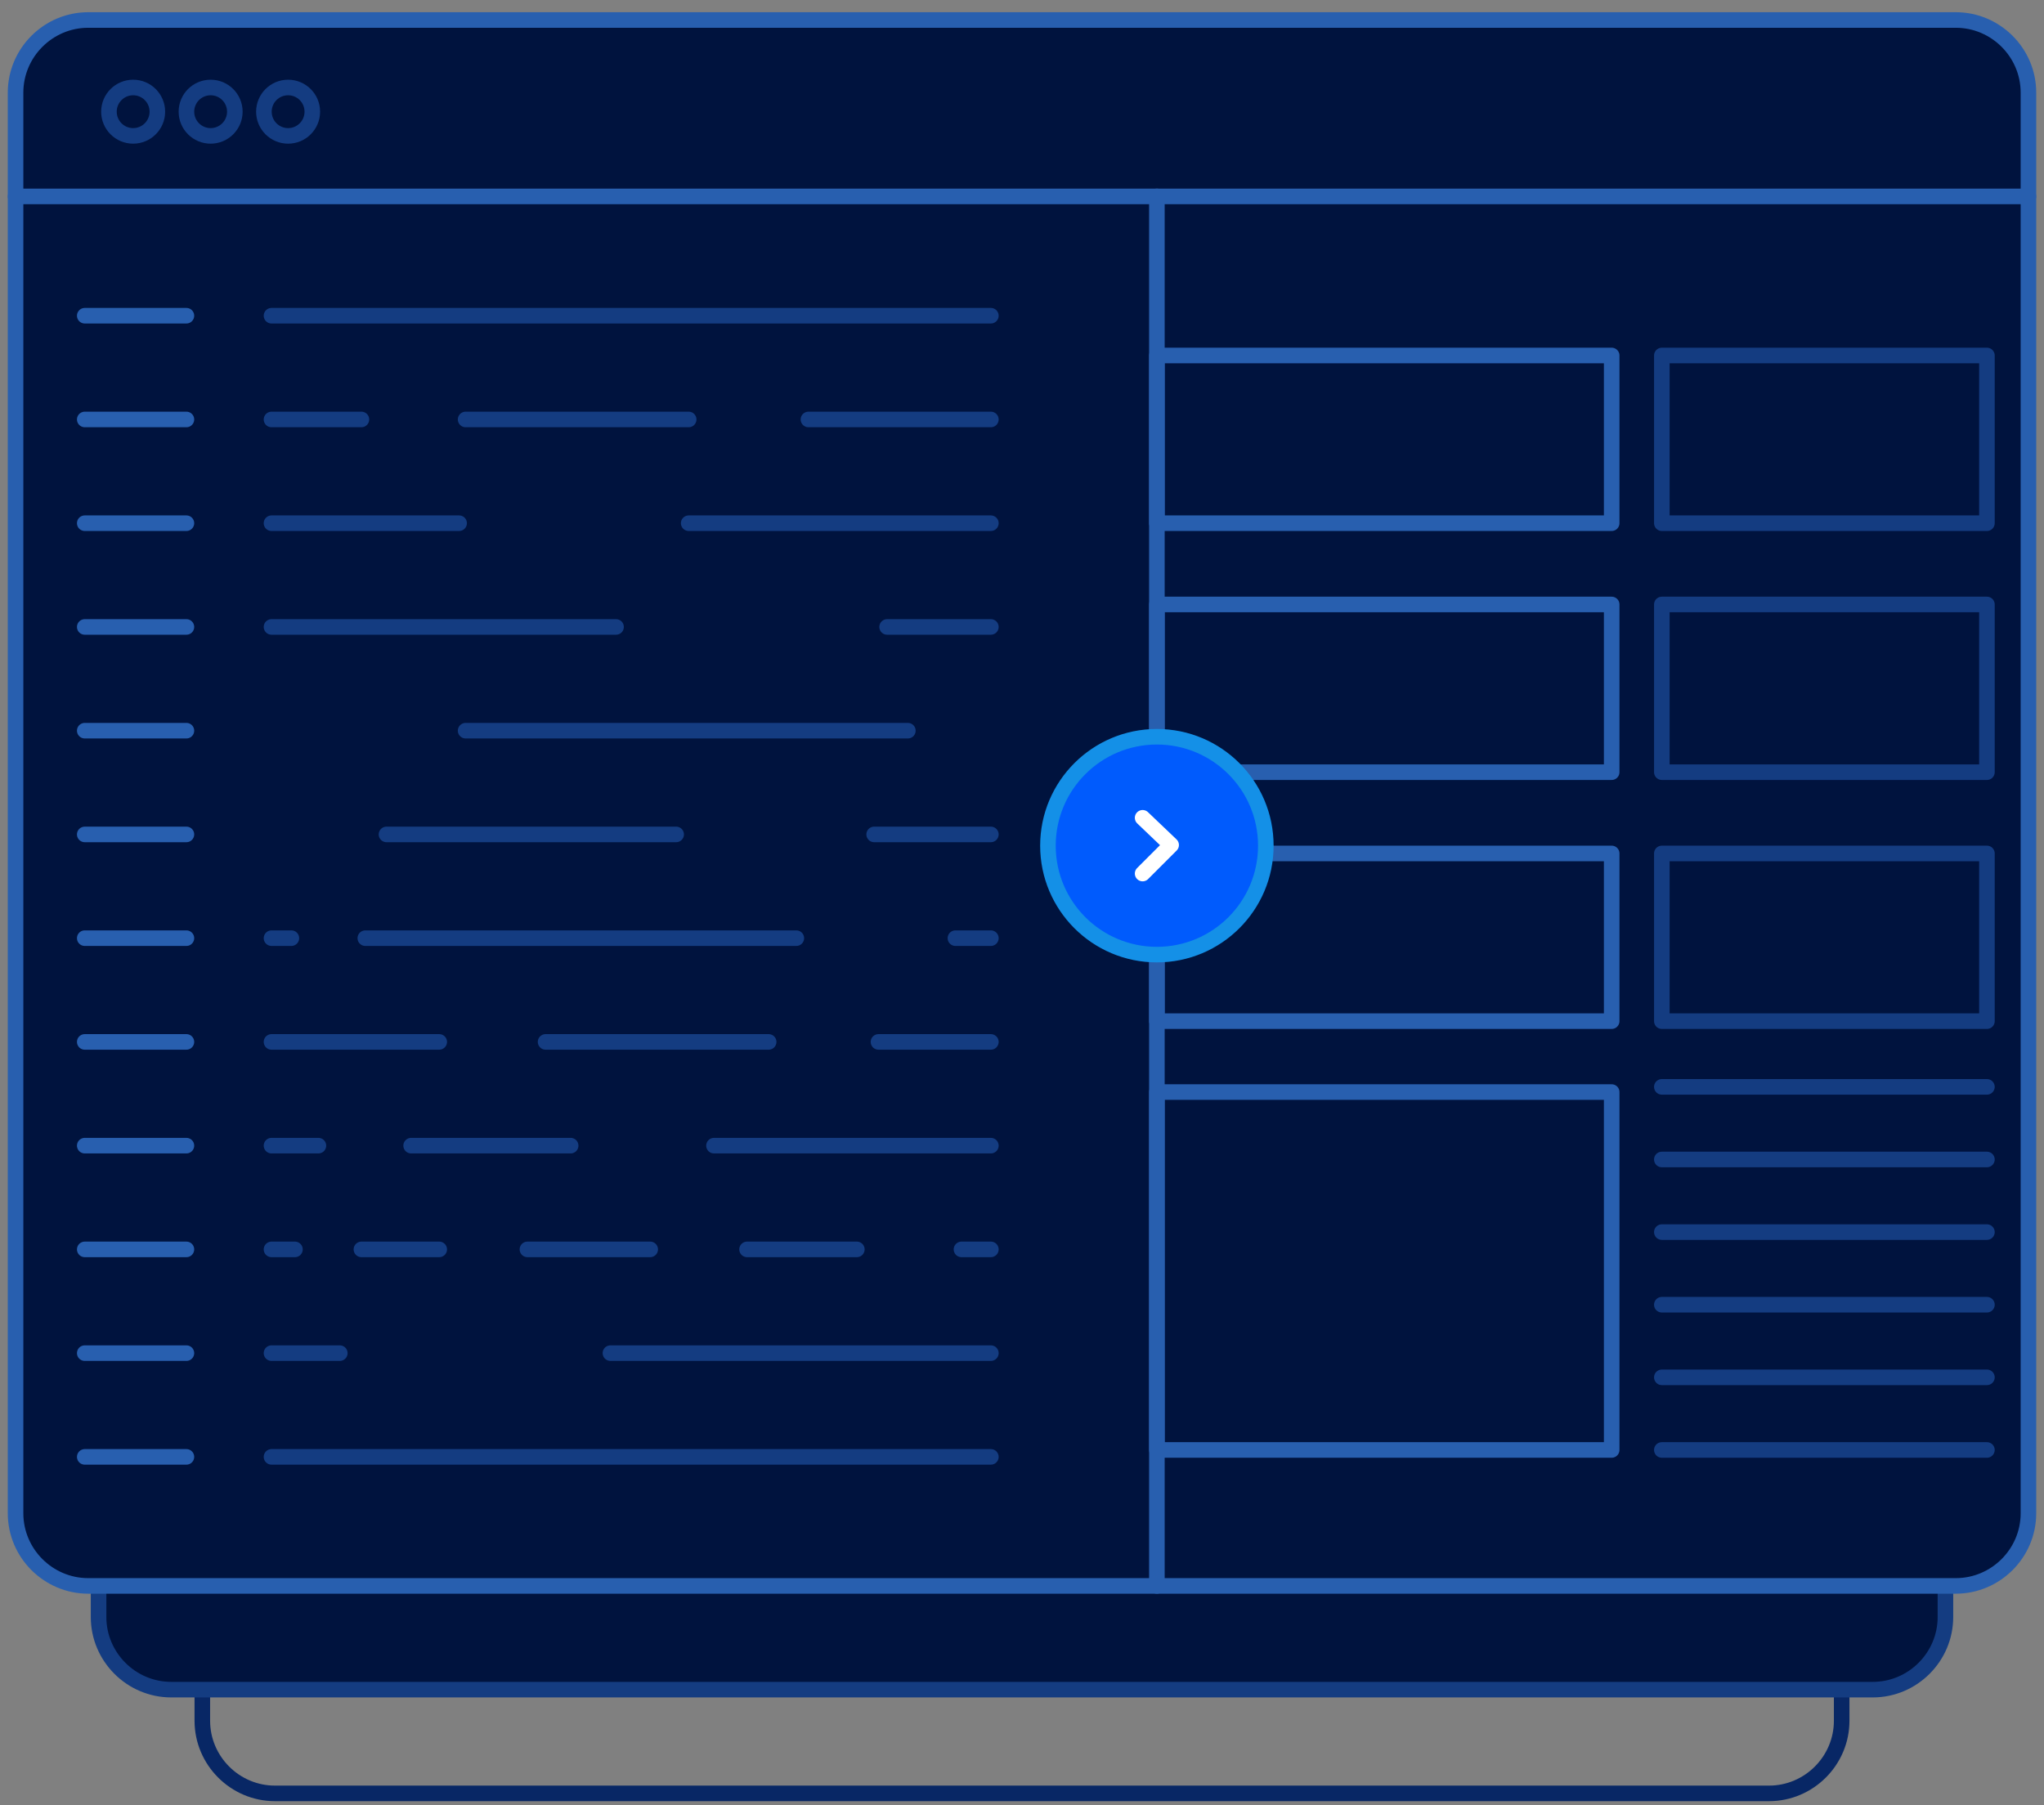 <?xml version="1.0" encoding="utf-8"?>
<!-- Generator: Adobe Illustrator 15.0.2, SVG Export Plug-In  -->
<!DOCTYPE svg PUBLIC "-//W3C//DTD SVG 1.1//EN" "http://www.w3.org/Graphics/SVG/1.1/DTD/svg11.dtd">
<svg version="1.1"
	 xmlns="http://www.w3.org/2000/svg" xmlns:xlink="http://www.w3.org/1999/xlink" xmlns:a="http://ns.adobe.com/AdobeSVGViewerExtensions/3.0/"
	 x="0px" y="0px" width="197px" height="174px" viewBox="-0.75 -1.177 197 174" enable-background="new -0.75 -1.177 197 174"
	 xml:space="preserve">
<rect x="-0.75" y="-1.177" width="197" height="174" fill="#808080" stroke="none"/>
<defs>
</defs>
<path fill="none" stroke="#082765" stroke-width="1.5" stroke-linecap="round" stroke-linejoin="round" stroke-miterlimit="10" d="
	M169.75,171.694h-144c-3.85,0-7-3.15-7-7V27.75c0-3.85,3.15-7,7-7h144c3.85,0,7,3.15,7,7v136.944
	C176.75,168.544,173.6,171.694,169.75,171.694z"/>
<path fill="#00133E" d="M179.75,161.694h-164c-3.85,0-7-3.15-7-7V17.75c0-3.85,3.15-7,7-7h164c3.85,0,7,3.15,7,7v136.944
	C186.75,158.544,183.6,161.694,179.75,161.694"/>
<path fill="none" stroke="#143C81" stroke-width="1.5" stroke-linecap="round" stroke-linejoin="round" stroke-miterlimit="10" d="
	M179.75,161.694h-164c-3.85,0-7-3.15-7-7V17.75c0-3.85,3.15-7,7-7h164c3.85,0,7,3.15,7,7v136.944
	C186.75,158.544,183.6,161.694,179.75,161.694z"/>
<path fill="#00133E" d="M187.75,151.694h-180c-3.85,0-7-3.15-7-7V7.75c0-3.85,3.15-7,7-7h180c3.85,0,7,3.15,7,7v136.944
	C194.75,148.544,191.6,151.694,187.75,151.694"/>
<path fill="none" stroke="#285FAF" stroke-width="1.5" stroke-linecap="round" stroke-linejoin="round" stroke-miterlimit="10" d="
	M187.75,151.694h-180c-3.85,0-7-3.15-7-7V7.75c0-3.85,3.15-7,7-7h180c3.85,0,7,3.15,7,7v136.944
	C194.75,148.544,191.6,151.694,187.75,151.694z"/>
<line fill="none" stroke="#285FAF" stroke-width="1.5" stroke-linecap="round" stroke-linejoin="round" stroke-miterlimit="10" x1="0.75" y1="17.756" x2="194.75" y2="17.756"/>
<circle fill="none" stroke="#143C81" stroke-width="1.5" stroke-linecap="round" stroke-linejoin="round" stroke-miterlimit="10" cx="12.083" cy="9.589" r="2.333"/>
<circle fill="none" stroke="#143C81" stroke-width="1.5" stroke-linecap="round" stroke-linejoin="round" stroke-miterlimit="10" cx="19.551" cy="9.589" r="2.333"/>
<circle fill="none" stroke="#143C81" stroke-width="1.5" stroke-linecap="round" stroke-linejoin="round" stroke-miterlimit="10" cx="27.018" cy="9.589" r="2.333"/>
<line fill="none" stroke="#285FAF" stroke-width="1.5" stroke-linecap="round" stroke-linejoin="round" stroke-miterlimit="10" x1="110.75" y1="17.756" x2="110.75" y2="151.693"/>
<line fill="none" stroke="#285FAF" stroke-width="1.5" stroke-linecap="round" stroke-linejoin="round" stroke-miterlimit="10" x1="7.417" y1="29.256" x2="17.217" y2="29.256"/>
<line fill="none" stroke="#285FAF" stroke-width="1.5" stroke-linecap="round" stroke-linejoin="round" stroke-miterlimit="10" x1="7.417" y1="39.256" x2="17.217" y2="39.256"/>
<line fill="none" stroke="#285FAF" stroke-width="1.5" stroke-linecap="round" stroke-linejoin="round" stroke-miterlimit="10" x1="7.417" y1="49.256" x2="17.217" y2="49.256"/>
<line fill="none" stroke="#285FAF" stroke-width="1.5" stroke-linecap="round" stroke-linejoin="round" stroke-miterlimit="10" x1="7.417" y1="59.256" x2="17.217" y2="59.256"/>
<line fill="none" stroke="#285FAF" stroke-width="1.5" stroke-linecap="round" stroke-linejoin="round" stroke-miterlimit="10" x1="7.417" y1="69.256" x2="17.217" y2="69.256"/>
<line fill="none" stroke="#285FAF" stroke-width="1.5" stroke-linecap="round" stroke-linejoin="round" stroke-miterlimit="10" x1="7.417" y1="79.256" x2="17.217" y2="79.256"/>
<line fill="none" stroke="#285FAF" stroke-width="1.5" stroke-linecap="round" stroke-linejoin="round" stroke-miterlimit="10" x1="7.417" y1="89.256" x2="17.217" y2="89.256"/>
<line fill="none" stroke="#285FAF" stroke-width="1.5" stroke-linecap="round" stroke-linejoin="round" stroke-miterlimit="10" x1="7.417" y1="99.256" x2="17.217" y2="99.256"/>
<line fill="none" stroke="#285FAF" stroke-width="1.5" stroke-linecap="round" stroke-linejoin="round" stroke-miterlimit="10" x1="7.417" y1="109.256" x2="17.217" y2="109.256"/>
<line fill="none" stroke="#285FAF" stroke-width="1.5" stroke-linecap="round" stroke-linejoin="round" stroke-miterlimit="10" x1="7.417" y1="119.256" x2="17.217" y2="119.256"/>
<line fill="none" stroke="#285FAF" stroke-width="1.5" stroke-linecap="round" stroke-linejoin="round" stroke-miterlimit="10" x1="7.417" y1="129.256" x2="17.217" y2="129.256"/>
<line fill="none" stroke="#285FAF" stroke-width="1.5" stroke-linecap="round" stroke-linejoin="round" stroke-miterlimit="10" x1="7.417" y1="139.256" x2="17.217" y2="139.256"/>
<polyline fill="none" stroke="#143C81" stroke-width="1.5" stroke-linecap="round" stroke-linejoin="round" stroke-miterlimit="10" points="
	159.416,103.589 163.974,103.589 171.486,103.589 178.242,103.589 185.533,103.589 190.75,103.589 "/>
<polyline fill="none" stroke="#143C81" stroke-width="1.5" stroke-linecap="round" stroke-linejoin="round" stroke-miterlimit="10" points="
	159.416,110.589 163.974,110.589 171.486,110.589 178.242,110.589 185.533,110.589 190.75,110.589 "/>
<polyline fill="none" stroke="#143C81" stroke-width="1.5" stroke-linecap="round" stroke-linejoin="round" stroke-miterlimit="10" points="
	159.416,117.589 163.974,117.589 171.486,117.589 178.242,117.589 185.533,117.589 190.75,117.589 "/>
<polyline fill="none" stroke="#143C81" stroke-width="1.5" stroke-linecap="round" stroke-linejoin="round" stroke-miterlimit="10" points="
	159.416,124.589 163.974,124.589 171.486,124.589 178.242,124.589 185.533,124.589 190.75,124.589 "/>
<polyline fill="none" stroke="#143C81" stroke-width="1.5" stroke-linecap="round" stroke-linejoin="round" stroke-miterlimit="10" points="
	159.416,131.589 163.974,131.589 171.486,131.589 178.242,131.589 185.533,131.589 190.75,131.589 "/>
<polyline fill="none" stroke="#143C81" stroke-width="1.5" stroke-linecap="round" stroke-linejoin="round" stroke-miterlimit="10" points="
	159.416,138.589 163.974,138.589 171.486,138.589 178.242,138.589 185.533,138.589 190.75,138.589 "/>
<line fill="none" stroke="#143C81" stroke-width="1.5" stroke-linecap="round" stroke-linejoin="round" stroke-miterlimit="10" x1="25.417" y1="29.256" x2="94.75" y2="29.256"/>
<polyline fill="none" stroke="#143C81" stroke-width="1.5" stroke-linecap="round" stroke-linejoin="round" stroke-miterlimit="10" points="
	77.167,39.256 81.5,39.256 86.75,39.256 91.333,39.256 94.75,39.256 "/>
<polyline fill="none" stroke="#143C81" stroke-width="1.5" stroke-linecap="round" stroke-linejoin="round" stroke-miterlimit="10" points="
	44.125,39.256 48.832,39.256 54.083,39.256 59.583,39.256 65.625,39.256 "/>
<polyline fill="none" stroke="#143C81" stroke-width="1.5" stroke-linecap="round" stroke-linejoin="round" stroke-miterlimit="10" points="
	25.417,39.256 28.333,39.256 34.083,39.256 "/>
<line fill="none" stroke="#143C81" stroke-width="1.5" stroke-linecap="round" stroke-linejoin="round" stroke-miterlimit="10" x1="65.625" y1="49.256" x2="94.75" y2="49.256"/>
<line fill="none" stroke="#143C81" stroke-width="1.5" stroke-linecap="round" stroke-linejoin="round" stroke-miterlimit="10" x1="25.417" y1="49.256" x2="43.5" y2="49.256"/>
<line fill="none" stroke="#143C81" stroke-width="1.5" stroke-linecap="round" stroke-linejoin="round" stroke-miterlimit="10" x1="84.75" y1="59.256" x2="94.75" y2="59.256"/>
<polyline fill="none" stroke="#143C81" stroke-width="1.5" stroke-linecap="round" stroke-linejoin="round" stroke-miterlimit="10" points="
	25.417,59.256 35.5,59.256 42,59.256 50.125,59.256 58.625,59.256 "/>
<polyline fill="none" stroke="#143C81" stroke-width="1.5" stroke-linecap="round" stroke-linejoin="round" stroke-miterlimit="10" points="
	44.125,69.256 56.375,69.256 68.75,69.256 78.125,69.256 86.75,69.256 "/>
<polyline fill="none" stroke="#143C81" stroke-width="1.5" stroke-linecap="round" stroke-linejoin="round" stroke-miterlimit="10" points="
	83.5,79.256 89.75,79.256 94.75,79.256 "/>
<polyline fill="none" stroke="#143C81" stroke-width="1.5" stroke-linecap="round" stroke-linejoin="round" stroke-miterlimit="10" points="
	36.5,79.256 45.168,79.256 56.333,79.256 64.418,79.256 "/>
<line fill="none" stroke="#143C81" stroke-width="1.5" stroke-linecap="round" stroke-linejoin="round" stroke-miterlimit="10" x1="91.333" y1="89.256" x2="94.75" y2="89.256"/>
<polyline fill="none" stroke="#143C81" stroke-width="1.5" stroke-linecap="round" stroke-linejoin="round" stroke-miterlimit="10" points="
	34.458,89.256 40.5,89.256 50.459,89.256 59.417,89.256 69.083,89.256 76,89.256 "/>
<line fill="none" stroke="#143C81" stroke-width="1.5" stroke-linecap="round" stroke-linejoin="round" stroke-miterlimit="10" x1="25.417" y1="89.256" x2="27.333" y2="89.256"/>
<polyline fill="none" stroke="#143C81" stroke-width="1.5" stroke-linecap="round" stroke-linejoin="round" stroke-miterlimit="10" points="
	83.917,99.256 88.667,99.256 91.667,99.256 94.75,99.256 "/>
<polyline fill="none" stroke="#143C81" stroke-width="1.5" stroke-linecap="round" stroke-linejoin="round" stroke-miterlimit="10" points="
	51.833,99.256 57.333,99.256 62.083,99.256 68.667,99.256 73.333,99.256 "/>
<polyline fill="none" stroke="#143C81" stroke-width="1.5" stroke-linecap="round" stroke-linejoin="round" stroke-miterlimit="10" points="
	25.417,99.256 29.333,99.256 32.583,99.256 37.417,99.256 41.583,99.256 "/>
<polyline fill="none" stroke="#143C81" stroke-width="1.5" stroke-linecap="round" stroke-linejoin="round" stroke-miterlimit="10" points="
	68.063,109.256 74.125,109.256 80,109.256 86.188,109.256 91.333,109.256 93.688,109.256 94.75,109.256 "/>
<polyline fill="none" stroke="#143C81" stroke-width="1.5" stroke-linecap="round" stroke-linejoin="round" stroke-miterlimit="10" points="
	38.875,109.256 44.188,109.256 49.938,109.256 54.25,109.256 "/>
<line fill="none" stroke="#143C81" stroke-width="1.5" stroke-linecap="round" stroke-linejoin="round" stroke-miterlimit="10" x1="25.417" y1="109.256" x2="29.938" y2="109.256"/>
<line fill="none" stroke="#143C81" stroke-width="1.5" stroke-linecap="round" stroke-linejoin="round" stroke-miterlimit="10" x1="91.917" y1="119.256" x2="94.75" y2="119.256"/>
<polyline fill="none" stroke="#143C81" stroke-width="1.5" stroke-linecap="round" stroke-linejoin="round" stroke-miterlimit="10" points="
	71.25,119.256 76,119.256 81.833,119.256 "/>
<polyline fill="none" stroke="#143C81" stroke-width="1.5" stroke-linecap="round" stroke-linejoin="round" stroke-miterlimit="10" points="
	50.083,119.256 54.25,119.256 58.333,119.256 61.917,119.256 "/>
<polyline fill="none" stroke="#143C81" stroke-width="1.5" stroke-linecap="round" stroke-linejoin="round" stroke-miterlimit="10" points="
	34.083,119.256 37.667,119.256 41.583,119.256 "/>
<line fill="none" stroke="#143C81" stroke-width="1.5" stroke-linecap="round" stroke-linejoin="round" stroke-miterlimit="10" x1="25.417" y1="119.256" x2="27.677" y2="119.256"/>
<polyline fill="none" stroke="#143C81" stroke-width="1.5" stroke-linecap="round" stroke-linejoin="round" stroke-miterlimit="10" points="
	58.083,129.256 75.582,129.256 85.583,129.256 91.333,129.256 94.75,129.256 "/>
<polyline fill="none" stroke="#143C81" stroke-width="1.5" stroke-linecap="round" stroke-linejoin="round" stroke-miterlimit="10" points="
	25.417,129.256 27.677,129.256 32,129.256 "/>
<line fill="none" stroke="#143C81" stroke-width="1.5" stroke-linecap="round" stroke-linejoin="round" stroke-miterlimit="10" x1="25.417" y1="139.256" x2="94.75" y2="139.256"/>
<rect x="159.417" y="33.089" fill="none" stroke="#143C81" stroke-width="1.5" stroke-linecap="round" stroke-linejoin="round" stroke-miterlimit="10" width="31.333" height="16.167"/>
<rect x="110.75" y="33.089" fill="none" stroke="#285FAF" stroke-width="1.5" stroke-linecap="round" stroke-linejoin="round" stroke-miterlimit="10" width="43.833" height="16.167"/>
<rect x="159.417" y="57.089" fill="none" stroke="#143C81" stroke-width="1.5" stroke-linecap="round" stroke-linejoin="round" stroke-miterlimit="10" width="31.333" height="16.167"/>
<rect x="110.75" y="57.089" fill="none" stroke="#285FAF" stroke-width="1.5" stroke-linecap="round" stroke-linejoin="round" stroke-miterlimit="10" width="43.833" height="16.167"/>
<rect x="159.417" y="81.089" fill="none" stroke="#143C81" stroke-width="1.5" stroke-linecap="round" stroke-linejoin="round" stroke-miterlimit="10" width="31.333" height="16.167"/>
<rect x="110.75" y="81.089" fill="none" stroke="#285FAF" stroke-width="1.5" stroke-linecap="round" stroke-linejoin="round" stroke-miterlimit="10" width="43.833" height="16.167"/>
<rect x="110.75" y="104.089" fill="none" stroke="#285FAF" stroke-width="1.5" stroke-linecap="round" stroke-linejoin="round" stroke-miterlimit="10" width="43.833" height="34.5"/>
<path fill="#005BFD" d="M121.25,80.341c0,5.799-4.701,10.5-10.5,10.5s-10.5-4.701-10.5-10.5s4.701-10.5,10.5-10.5
	S121.25,74.542,121.25,80.341"/>
<circle fill="none" stroke="#1490E7" stroke-width="1.5" stroke-linecap="round" stroke-linejoin="round" stroke-miterlimit="10" cx="110.75" cy="80.341" r="10.5"/>
<polyline fill="none" stroke="#FFFFFF" stroke-width="1.5" stroke-linecap="round" stroke-linejoin="round" stroke-miterlimit="10" points="
	109.375,77.653 112.125,80.278 109.375,83.028 "/>
</svg>
